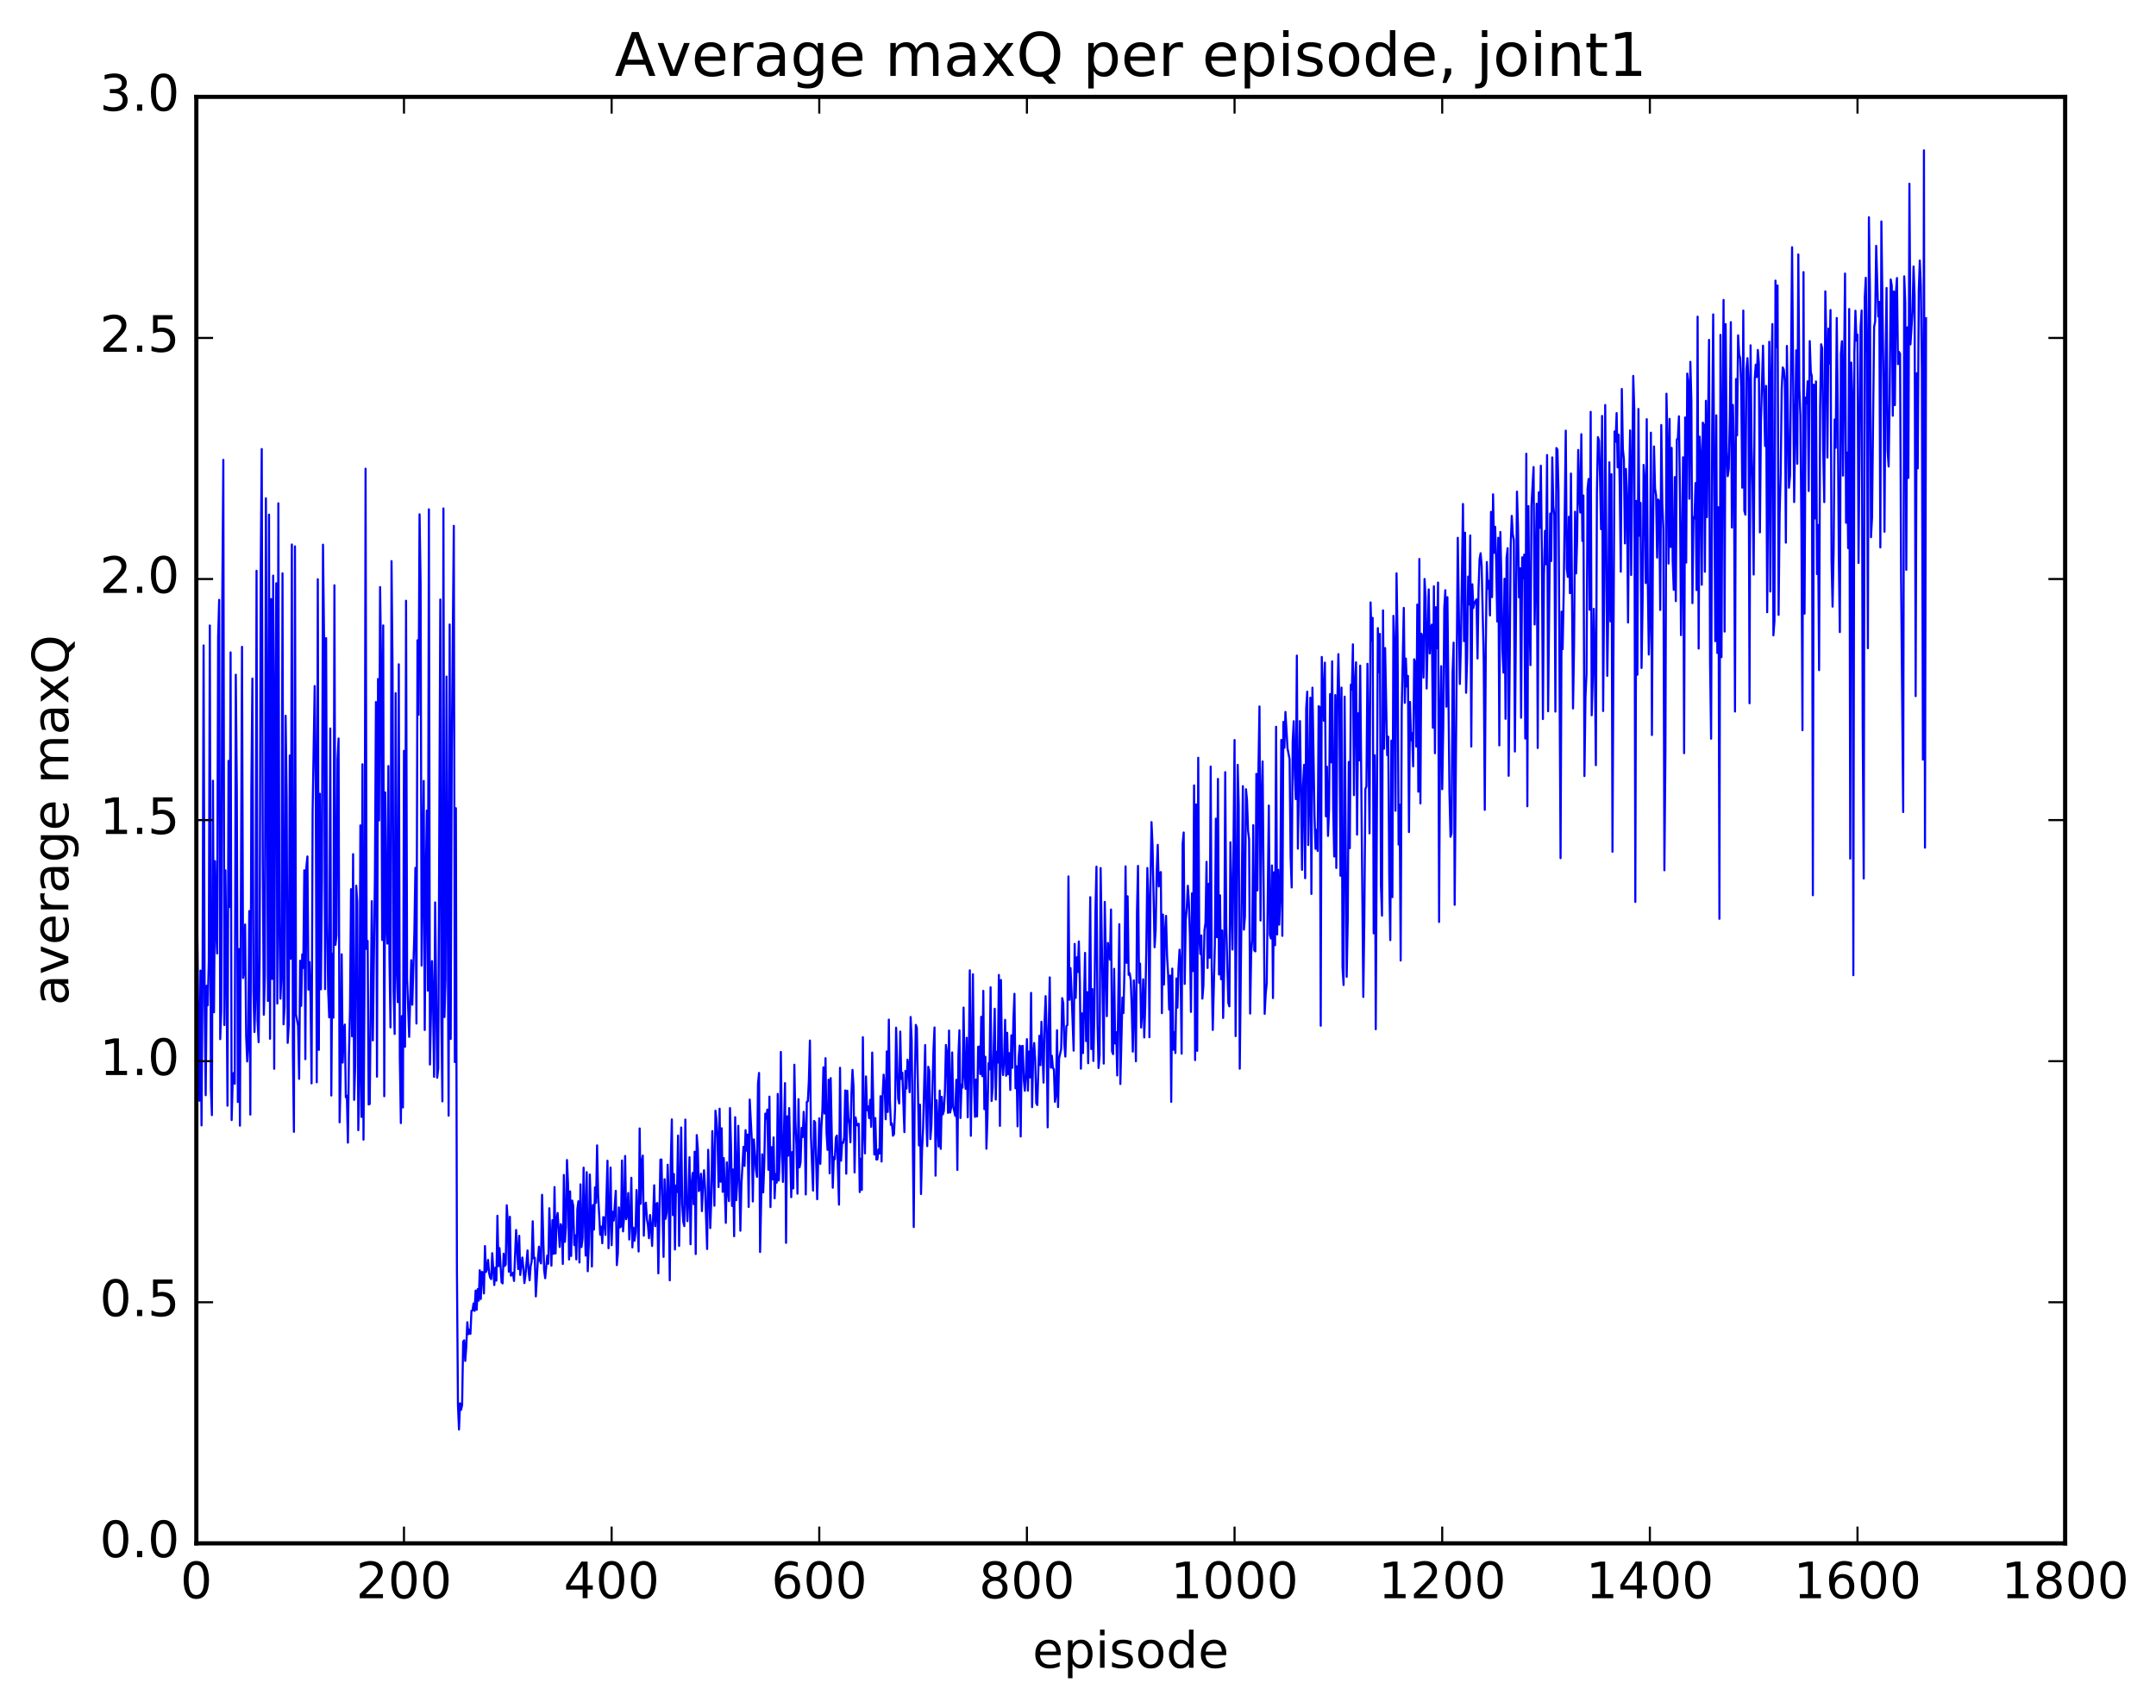 <?xml version="1.0" encoding="utf-8" standalone="no"?>
<!DOCTYPE svg PUBLIC "-//W3C//DTD SVG 1.1//EN"
  "http://www.w3.org/Graphics/SVG/1.1/DTD/svg11.dtd">
<!-- Created with matplotlib (http://matplotlib.org/) -->
<svg height="408pt" version="1.1" viewBox="0 0 515 408" width="515pt" xmlns="http://www.w3.org/2000/svg" xmlns:xlink="http://www.w3.org/1999/xlink">
 <defs>
  <style type="text/css">
*{stroke-linecap:butt;stroke-linejoin:round;stroke-miterlimit:100000;}
  </style>
 </defs>
 <g id="figure_1">
  <g id="patch_1">
   <path d="M 0 408.169 
L 515.768 408.169 
L 515.768 0 
L 0 0 
z
" style="fill:#ffffff;"/>
  </g>
  <g id="axes_1">
   <g id="patch_2">
    <path d="M 46.898 368.742 
L 493.298 368.742 
L 493.298 23.142 
L 46.898 23.142 
z
" style="fill:#ffffff;"/>
   </g>
   <g id="line2d_1">
    <path clip-path="url(#p20e730d407)" d="M 47.145 224.192 
L 47.394 245.927 
L 47.642 262.998 
L 47.889 231.892 
L 48.138 268.89 
L 48.386 232.746 
L 48.633 154.21 
L 48.882 239.474 
L 49.13 261.673 
L 49.377 235.502 
L 49.626 240.186 
L 49.873 229.695 
L 50.121 149.442 
L 50.37 259.844 
L 50.617 266.434 
L 50.865 186.538 
L 51.114 241.845 
L 51.361 205.743 
L 51.609 221.495 
L 51.858 227.812 
L 52.105 152.169 
L 52.353 143.326 
L 52.602 248.284 
L 52.849 241.616 
L 53.097 143.089 
L 53.346 109.877 
L 53.593 244.903 
L 53.842 207.942 
L 54.09 229.145 
L 54.337 264.182 
L 54.586 181.797 
L 54.834 216.693 
L 55.081 155.87 
L 55.33 267.614 
L 55.578 258.339 
L 55.825 256.346 
L 56.074 258.94 
L 56.322 161.207 
L 56.569 188.606 
L 56.818 263.287 
L 57.066 226.741 
L 57.313 268.953 
L 57.809 154.546 
L 58.057 233.656 
L 58.306 231.912 
L 58.553 220.89 
L 58.801 247.582 
L 59.05 253.609 
L 59.297 249.34 
L 59.545 217.672 
L 59.794 266.302 
L 60.041 188.721 
L 60.289 162.116 
L 60.538 236.921 
L 60.785 246.572 
L 61.033 238.037 
L 61.282 136.379 
L 61.529 243.798 
L 61.778 248.994 
L 62.026 228.214 
L 62.273 136.401 
L 62.522 107.282 
L 62.77 205.615 
L 63.017 242.453 
L 63.266 232.906 
L 63.514 119.05 
L 64.01 239.152 
L 64.257 122.953 
L 64.505 248.189 
L 64.754 143.131 
L 65.001 233.897 
L 65.249 137.535 
L 65.498 255.357 
L 65.746 168.591 
L 65.993 139.349 
L 66.242 239.765 
L 66.49 120.245 
L 66.737 220.221 
L 66.986 238.613 
L 67.234 233.087 
L 67.481 136.983 
L 67.73 244.737 
L 67.978 240.572 
L 68.225 171.008 
L 68.474 190.315 
L 68.722 249.171 
L 68.969 244.913 
L 69.218 180.5 
L 69.466 229.068 
L 69.713 130.09 
L 69.962 251.412 
L 70.21 270.423 
L 70.457 130.541 
L 70.706 242.378 
L 71.201 245.048 
L 71.45 257.775 
L 71.698 229.542 
L 71.945 240.325 
L 72.194 228.021 
L 72.442 231.263 
L 72.689 207.921 
L 72.938 253.064 
L 73.186 207.117 
L 73.433 204.632 
L 73.681 236.433 
L 73.93 229.864 
L 74.177 238.184 
L 74.425 258.839 
L 74.674 193.955 
L 75.169 163.903 
L 75.418 186.666 
L 75.665 258.585 
L 75.913 138.389 
L 76.162 250.842 
L 76.409 189.659 
L 76.657 236.369 
L 76.906 210.401 
L 77.153 130.133 
L 77.401 152.029 
L 77.65 236.328 
L 77.897 152.455 
L 78.145 220.369 
L 78.394 236.794 
L 78.641 243.071 
L 78.889 174.056 
L 79.138 261.745 
L 79.385 227.844 
L 79.633 243.145 
L 79.882 139.838 
L 80.129 225.757 
L 80.377 223.431 
L 80.626 181.416 
L 80.874 176.44 
L 81.121 268.148 
L 81.37 257.185 
L 81.618 227.998 
L 81.865 253.879 
L 82.114 246.108 
L 82.362 244.8 
L 82.609 262.176 
L 82.858 261.787 
L 83.106 273.011 
L 83.353 252.06 
L 83.602 241.355 
L 83.85 212.441 
L 84.097 247.599 
L 84.346 204.078 
L 84.594 262.777 
L 84.841 254.759 
L 85.09 211.619 
L 85.338 215.522 
L 85.585 270.028 
L 85.834 256.331 
L 86.082 197.212 
L 86.329 266.86 
L 86.578 182.606 
L 86.826 272.29 
L 87.073 234.755 
L 87.322 111.988 
L 87.57 226.748 
L 87.817 224.806 
L 88.066 263.893 
L 88.314 263.75 
L 88.809 215.313 
L 89.058 248.584 
L 89.553 209.956 
L 89.802 167.732 
L 90.049 257.247 
L 90.297 162.238 
L 90.546 196.016 
L 90.793 140.266 
L 91.041 159.122 
L 91.29 224.582 
L 91.537 149.435 
L 91.785 261.913 
L 92.034 189.34 
L 92.281 219.926 
L 92.529 225.456 
L 92.778 183.029 
L 93.025 228.484 
L 93.273 245.473 
L 93.522 134.067 
L 93.769 160.244 
L 94.017 236.74 
L 94.266 247.044 
L 94.513 165.612 
L 94.761 231.127 
L 95.01 239.445 
L 95.257 158.718 
L 95.505 252.596 
L 95.754 268.332 
L 96.001 242.761 
L 96.249 264.596 
L 96.498 179.397 
L 96.746 250.103 
L 96.993 143.534 
L 97.242 233.572 
L 97.737 247.732 
L 98.234 229.411 
L 98.481 240.065 
L 98.978 222.812 
L 99.225 207.35 
L 99.474 244.548 
L 99.722 152.979 
L 99.969 170.779 
L 100.218 122.879 
L 100.466 139.189 
L 100.713 230.719 
L 101.21 186.579 
L 101.457 246.089 
L 101.706 209.928 
L 101.954 193.675 
L 102.201 236.703 
L 102.45 121.688 
L 102.698 254.35 
L 103.194 229.628 
L 103.442 239.367 
L 103.689 257.281 
L 103.938 215.596 
L 104.433 257.494 
L 104.681 255.294 
L 105.177 143.242 
L 105.425 243.22 
L 105.674 263.15 
L 105.921 121.48 
L 106.169 243.001 
L 106.418 234.116 
L 106.665 161.64 
L 107.162 266.56 
L 107.409 149.209 
L 107.657 248.227 
L 107.906 179.544 
L 108.401 125.64 
L 108.65 253.767 
L 108.897 193.093 
L 109.145 303.462 
L 109.394 335.8 
L 109.641 341.553 
L 109.889 335.287 
L 110.138 336.848 
L 110.385 335.68 
L 110.633 320.534 
L 110.882 320.231 
L 111.129 325.159 
L 111.377 321.888 
L 111.626 315.913 
L 111.874 318.767 
L 112.121 317.681 
L 112.37 318.697 
L 112.618 313.189 
L 112.865 313.119 
L 113.114 311.431 
L 113.362 313.211 
L 113.609 308.356 
L 113.858 312.942 
L 114.106 308.004 
L 114.353 310.754 
L 114.602 303.495 
L 114.85 310.352 
L 115.097 303.897 
L 115.346 304.01 
L 115.594 309.042 
L 115.841 297.716 
L 116.09 303.918 
L 116.338 303.142 
L 116.585 301.024 
L 116.834 304.194 
L 117.082 305.262 
L 117.329 305.604 
L 117.578 299.415 
L 118.073 307.034 
L 118.322 302.868 
L 118.57 305.979 
L 118.817 290.473 
L 119.066 302.536 
L 119.314 298.198 
L 119.809 306.364 
L 120.058 306.636 
L 120.305 299.542 
L 120.553 302.481 
L 120.802 302.123 
L 121.049 287.981 
L 121.297 291.971 
L 121.546 303.845 
L 121.793 290.718 
L 122.041 304.789 
L 122.537 304.107 
L 122.785 306.047 
L 123.281 293.873 
L 123.778 303.21 
L 124.025 295.268 
L 124.273 304.623 
L 124.769 300.454 
L 125.017 302.887 
L 125.266 306.557 
L 125.513 304.71 
L 126.01 298.76 
L 126.257 303.667 
L 126.505 305.899 
L 126.754 302.514 
L 127.001 301.376 
L 127.249 291.797 
L 127.498 300.673 
L 127.746 300.494 
L 127.993 309.741 
L 128.489 300.811 
L 128.738 297.866 
L 128.986 301.242 
L 129.233 301.86 
L 129.482 285.463 
L 129.977 303.424 
L 130.226 305.396 
L 130.721 299.984 
L 130.97 301.943 
L 131.218 288.68 
L 131.714 302.402 
L 131.962 291.524 
L 132.209 299.591 
L 132.458 283.619 
L 132.706 299.497 
L 132.953 291.395 
L 133.202 289.814 
L 133.697 297.944 
L 133.946 292.473 
L 134.194 293.396 
L 134.441 301.992 
L 134.69 280.729 
L 134.938 296.714 
L 135.185 293.112 
L 135.434 277.156 
L 135.681 282.84 
L 135.929 300.923 
L 136.178 284.645 
L 136.425 300.08 
L 136.673 286.851 
L 136.922 288.067 
L 137.169 297.479 
L 137.417 295.153 
L 137.666 300.904 
L 137.913 288.914 
L 138.161 287.008 
L 138.41 301.64 
L 138.657 282.974 
L 138.905 297.961 
L 139.154 295.911 
L 139.401 278.987 
L 139.898 299.99 
L 140.145 280.061 
L 140.393 303.734 
L 140.642 297.51 
L 140.889 280.627 
L 141.137 289.294 
L 141.386 302.606 
L 141.633 287.91 
L 141.881 293.775 
L 142.13 283.685 
L 142.377 287.399 
L 142.625 273.656 
L 142.874 285.368 
L 143.369 295.015 
L 143.618 293.074 
L 143.865 297.052 
L 144.113 290.791 
L 144.362 290.947 
L 144.609 295.059 
L 145.106 277.319 
L 145.353 298.239 
L 145.601 290.762 
L 145.85 278.957 
L 146.097 297.509 
L 146.345 289.521 
L 146.594 291.631 
L 147.089 284.507 
L 147.338 302.268 
L 147.585 299.472 
L 147.833 288.482 
L 148.082 293.259 
L 148.329 293.049 
L 148.577 277.27 
L 148.826 294.216 
L 149.073 290.648 
L 149.321 276.196 
L 149.57 291.305 
L 149.817 290.291 
L 150.065 285.038 
L 150.314 296.152 
L 150.561 291.581 
L 150.81 281.402 
L 151.058 298.045 
L 151.305 293.322 
L 151.554 296.453 
L 151.802 294.586 
L 152.049 284.336 
L 152.546 299.011 
L 152.793 269.617 
L 153.042 287.626 
L 153.29 277.618 
L 153.537 276.108 
L 153.786 295.237 
L 154.034 287.977 
L 154.281 287.345 
L 154.53 291.264 
L 154.778 292.736 
L 155.025 295.843 
L 155.274 290.296 
L 155.522 292.99 
L 155.769 297.695 
L 156.266 283.189 
L 156.513 292.963 
L 156.762 287.677 
L 157.01 287.425 
L 157.257 304.233 
L 157.754 277.073 
L 158.001 277.031 
L 158.498 300.296 
L 158.745 281.754 
L 158.994 291.211 
L 159.242 289.679 
L 159.489 278.287 
L 159.738 286.011 
L 159.986 305.906 
L 160.233 277.52 
L 160.482 267.455 
L 160.73 290.324 
L 160.977 280.499 
L 161.226 298.529 
L 161.474 283.239 
L 161.721 284.809 
L 161.97 271.316 
L 162.218 297.677 
L 162.714 269.384 
L 162.962 287.736 
L 163.209 291.918 
L 163.458 292.956 
L 163.706 267.497 
L 163.953 286.242 
L 164.202 291.773 
L 164.45 285.793 
L 164.697 276.496 
L 164.946 297.281 
L 165.194 283.037 
L 165.441 280.244 
L 165.69 287.708 
L 165.938 275.165 
L 166.185 299.625 
L 166.434 271.207 
L 166.681 274.501 
L 166.929 284.591 
L 167.178 283.961 
L 167.425 280.427 
L 167.673 289.366 
L 167.922 283.006 
L 168.169 279.604 
L 168.417 283.856 
L 168.913 298.425 
L 169.161 274.719 
L 169.657 293.421 
L 169.905 286.82 
L 170.154 270.243 
L 170.649 288.082 
L 170.898 265.37 
L 171.145 267.589 
L 171.393 271.966 
L 171.642 283.626 
L 171.889 264.902 
L 172.137 282.339 
L 172.386 269.571 
L 172.633 284.767 
L 172.881 276.696 
L 173.377 292.173 
L 173.625 277.716 
L 173.874 284.414 
L 174.121 286.968 
L 174.369 264.751 
L 174.618 273.77 
L 174.865 288.126 
L 175.113 279.422 
L 175.362 295.364 
L 175.609 266.927 
L 175.857 286.767 
L 176.106 282.289 
L 176.353 268.987 
L 176.85 294.055 
L 177.097 283.131 
L 177.594 274.004 
L 177.841 278.574 
L 178.089 270.032 
L 178.338 274.93 
L 178.585 271.084 
L 178.833 288.368 
L 179.082 262.716 
L 179.577 272.29 
L 179.826 287.06 
L 180.073 272.237 
L 180.57 279.434 
L 180.817 281.187 
L 181.065 258.908 
L 181.314 256.351 
L 181.561 299.138 
L 182.058 275.783 
L 182.305 284.896 
L 182.554 278.248 
L 182.802 266.074 
L 183.049 267.254 
L 183.298 265.104 
L 183.546 279.49 
L 183.793 262.009 
L 184.042 288.409 
L 184.29 274.082 
L 184.537 281.787 
L 184.786 271.757 
L 185.034 286.308 
L 185.281 280.483 
L 185.53 282.564 
L 185.778 261.376 
L 186.025 282.059 
L 186.274 276.149 
L 186.522 251.324 
L 186.769 273.355 
L 187.018 282.387 
L 187.513 258.783 
L 187.762 296.949 
L 188.01 266.72 
L 188.257 276.119 
L 188.506 264.755 
L 189.001 286.042 
L 189.25 275.248 
L 189.498 283.948 
L 189.745 254.392 
L 189.994 267.938 
L 190.242 273.582 
L 190.489 285.206 
L 190.738 262.619 
L 190.986 278.907 
L 191.233 277.721 
L 191.482 269.485 
L 191.73 271.691 
L 191.977 265.641 
L 192.226 269.869 
L 192.474 285.389 
L 192.721 263.264 
L 192.97 263.114 
L 193.218 258.076 
L 193.465 248.611 
L 193.714 271.59 
L 194.209 284.47 
L 194.458 267.813 
L 194.706 268.155 
L 195.202 286.53 
L 195.697 267.185 
L 195.946 278.072 
L 196.194 269.503 
L 196.441 265.308 
L 196.69 255.011 
L 196.938 266.05 
L 197.185 252.829 
L 197.434 270.657 
L 197.681 274.72 
L 197.929 257.97 
L 198.178 280.347 
L 198.425 257.589 
L 198.922 283.778 
L 199.169 276.439 
L 199.417 276.971 
L 199.666 271.766 
L 199.913 271.309 
L 200.41 287.827 
L 200.657 255.125 
L 200.905 277.324 
L 201.154 272.936 
L 201.401 273.08 
L 201.649 271.759 
L 201.898 260.527 
L 202.145 280.429 
L 202.393 260.595 
L 202.642 266.925 
L 202.889 268.591 
L 203.137 272.937 
L 203.386 261.336 
L 203.633 255.617 
L 203.881 259.624 
L 204.13 280.133 
L 204.377 266.986 
L 204.625 268.611 
L 204.874 268.929 
L 205.121 268.485 
L 205.369 284.811 
L 205.618 276.847 
L 205.865 284.295 
L 206.113 247.82 
L 206.362 269.74 
L 206.609 275.577 
L 206.857 257.188 
L 207.106 265.261 
L 207.353 264.369 
L 207.601 267.141 
L 207.85 262.765 
L 208.097 269.232 
L 208.345 251.48 
L 208.841 275.845 
L 209.089 267.129 
L 209.338 277.043 
L 209.585 277.006 
L 209.833 274.633 
L 210.082 275.621 
L 210.329 261.905 
L 210.577 277.52 
L 210.826 261.88 
L 211.073 256.768 
L 211.321 259.755 
L 211.57 267.422 
L 211.817 251.209 
L 212.065 265.672 
L 212.314 243.612 
L 212.561 262.837 
L 212.81 268.77 
L 213.058 268.386 
L 213.305 271.353 
L 213.554 270.979 
L 213.802 264.926 
L 214.049 245.535 
L 214.546 262.496 
L 214.793 263.654 
L 215.042 246.476 
L 215.29 257.787 
L 215.537 256.288 
L 216.034 270.495 
L 216.281 255.88 
L 216.53 260.091 
L 216.778 253.18 
L 217.025 254.515 
L 217.274 260.952 
L 217.522 242.99 
L 217.769 248.525 
L 218.266 293.173 
L 218.513 258.726 
L 218.762 244.873 
L 219.01 245.594 
L 219.506 273.676 
L 219.754 263.928 
L 220.001 285.296 
L 220.25 274.733 
L 220.498 269.653 
L 220.994 249.691 
L 221.242 266.474 
L 221.489 273.837 
L 221.738 254.881 
L 221.986 255.922 
L 222.233 272.155 
L 222.482 269.028 
L 222.977 250.979 
L 223.226 245.488 
L 223.474 280.891 
L 223.721 262.879 
L 224.218 273.946 
L 224.465 260.573 
L 224.714 274.491 
L 224.962 262.055 
L 225.209 266.269 
L 225.458 265.435 
L 225.706 260.911 
L 225.953 249.661 
L 226.202 251.58 
L 226.45 265.892 
L 226.697 246.223 
L 226.946 265.813 
L 227.194 264.663 
L 227.441 251.444 
L 227.69 264.335 
L 228.185 266.62 
L 228.434 257.995 
L 228.681 279.53 
L 228.929 252.435 
L 229.178 246.161 
L 229.425 267.119 
L 229.673 259.117 
L 229.922 259.863 
L 230.169 240.739 
L 230.417 256.789 
L 230.666 260.149 
L 230.913 247.952 
L 231.161 266.953 
L 231.41 253.245 
L 231.657 231.834 
L 231.905 271.37 
L 232.401 232.776 
L 232.649 258.808 
L 232.898 266.851 
L 233.145 257.924 
L 233.393 266.747 
L 233.642 250.116 
L 233.889 250.045 
L 234.137 256.623 
L 234.386 242.941 
L 234.633 257.135 
L 234.881 236.741 
L 235.13 265.005 
L 235.377 252.483 
L 235.625 274.459 
L 235.874 266.938 
L 236.121 254.01 
L 236.369 255.494 
L 236.618 235.892 
L 236.865 263.061 
L 237.113 259.78 
L 237.609 241.015 
L 237.857 262.713 
L 238.106 251.302 
L 238.353 253.877 
L 238.601 232.943 
L 238.85 268.994 
L 239.097 234.151 
L 239.345 253.304 
L 239.594 256.85 
L 239.841 253.251 
L 240.089 243.669 
L 240.338 257.022 
L 240.585 246.755 
L 240.833 256.66 
L 241.082 251.634 
L 241.329 260.411 
L 241.577 247.366 
L 241.826 255.122 
L 242.073 243.64 
L 242.321 237.446 
L 242.57 260.018 
L 242.817 254.744 
L 243.065 269.117 
L 243.314 252.803 
L 243.561 249.819 
L 243.81 271.536 
L 244.058 249.975 
L 244.305 249.897 
L 244.554 257.988 
L 244.802 260.614 
L 245.049 256.668 
L 245.298 248.281 
L 245.546 260.588 
L 245.793 251.24 
L 246.042 257.43 
L 246.29 237.232 
L 246.537 264.522 
L 246.786 252.317 
L 247.034 249.202 
L 247.281 253.274 
L 247.53 263.536 
L 247.778 264.016 
L 248.274 247.48 
L 248.522 254.495 
L 248.769 244.127 
L 249.266 258.662 
L 249.513 244.369 
L 249.762 238.001 
L 250.01 247.094 
L 250.257 269.346 
L 250.506 245.594 
L 250.754 233.522 
L 251.001 255.084 
L 251.25 252.236 
L 251.498 255.104 
L 251.745 255.515 
L 251.994 263.253 
L 252.242 261.67 
L 252.489 246.155 
L 252.738 264.507 
L 252.986 252.883 
L 253.482 250.627 
L 253.73 238.486 
L 253.977 239.639 
L 254.226 249.355 
L 254.474 252.448 
L 254.721 245.17 
L 254.97 244.92 
L 255.218 209.401 
L 255.465 238.873 
L 255.714 231.29 
L 255.962 237.058 
L 256.457 251.03 
L 256.705 225.523 
L 256.954 238.429 
L 257.202 228.739 
L 257.45 232.242 
L 257.697 224.938 
L 257.945 234.75 
L 258.193 255.338 
L 258.442 242.121 
L 258.69 251.61 
L 259.185 227.667 
L 259.433 248.75 
L 259.682 237.054 
L 259.93 254.033 
L 260.425 214.357 
L 260.673 250.651 
L 260.921 236.304 
L 261.17 253.495 
L 261.418 241.565 
L 261.666 217.766 
L 261.913 207.066 
L 262.161 244.3 
L 262.409 255.176 
L 262.658 252.059 
L 262.906 207.4 
L 263.649 254.115 
L 263.897 215.491 
L 264.394 242.793 
L 264.642 225.281 
L 265.137 229.287 
L 265.385 217.303 
L 265.634 251.191 
L 265.882 251.856 
L 266.13 231.468 
L 266.377 249.313 
L 266.625 246.622 
L 266.873 256.953 
L 267.37 220.81 
L 267.618 259.002 
L 268.113 238.336 
L 268.361 242.041 
L 268.61 231.224 
L 268.858 206.993 
L 269.106 230.047 
L 269.353 214.14 
L 269.601 232.919 
L 269.849 232.495 
L 270.098 234.186 
L 270.346 241.069 
L 270.594 251.264 
L 270.841 234.232 
L 271.089 240.833 
L 271.337 253.569 
L 271.586 217.937 
L 271.834 206.886 
L 272.082 234.809 
L 272.329 230.232 
L 272.577 245.51 
L 272.825 241.787 
L 273.074 233.972 
L 273.322 247.879 
L 273.57 240.064 
L 273.817 226.801 
L 274.065 207.387 
L 274.313 214.69 
L 274.562 247.823 
L 274.81 211.69 
L 275.058 196.422 
L 275.305 201.96 
L 275.801 226.321 
L 276.05 222.288 
L 276.298 208.209 
L 276.546 201.854 
L 276.793 211.792 
L 277.041 208.627 
L 277.289 208.354 
L 277.538 242.069 
L 277.786 218.513 
L 278.034 235.252 
L 278.281 222.668 
L 278.529 218.814 
L 278.777 228.491 
L 279.026 232.756 
L 279.274 241.221 
L 279.522 233.083 
L 279.769 263.267 
L 280.017 231.428 
L 280.265 250.805 
L 280.514 246.607 
L 280.762 251.604 
L 281.01 233.774 
L 281.257 240.755 
L 281.505 231.388 
L 281.753 226.91 
L 282.002 231.435 
L 282.25 251.755 
L 282.498 201.566 
L 282.745 198.9 
L 282.993 235.082 
L 283.241 219.848 
L 283.49 216.748 
L 283.738 211.63 
L 283.986 215.591 
L 284.233 223.664 
L 284.481 241.772 
L 284.729 213.439 
L 284.978 232.026 
L 285.226 187.647 
L 285.474 253.282 
L 285.721 192.19 
L 285.969 251.071 
L 286.217 181.05 
L 286.466 223.726 
L 286.714 227.953 
L 286.962 223.494 
L 287.209 238.597 
L 287.457 235.471 
L 287.705 222.275 
L 287.954 220.472 
L 288.202 205.914 
L 288.45 231.272 
L 288.697 211.158 
L 288.945 228.832 
L 289.193 183.152 
L 289.442 231.247 
L 289.69 246.082 
L 290.185 225.785 
L 290.433 195.602 
L 290.682 223.922 
L 290.93 186.103 
L 291.178 232.834 
L 291.425 213.908 
L 291.673 233.965 
L 291.921 222.316 
L 292.17 243.219 
L 292.418 231.837 
L 292.666 184.493 
L 292.913 221.336 
L 293.409 239.629 
L 293.658 240.441 
L 293.906 201.242 
L 294.401 226.869 
L 294.897 176.808 
L 295.146 247.552 
L 295.642 182.746 
L 295.889 192.361 
L 296.137 255.343 
L 296.882 187.837 
L 297.13 222.117 
L 297.377 218.997 
L 297.625 188.564 
L 297.873 191.153 
L 298.122 198.459 
L 298.37 200.597 
L 298.618 242.169 
L 298.865 227.838 
L 299.113 224.491 
L 299.361 197.153 
L 299.61 227.083 
L 299.858 227.314 
L 300.106 184.897 
L 300.353 212.744 
L 300.601 183.839 
L 300.849 168.791 
L 301.098 219.941 
L 301.346 191.388 
L 301.594 181.934 
L 302.089 242.239 
L 302.337 237.45 
L 302.586 234.848 
L 303.082 192.471 
L 303.329 223.36 
L 303.577 224.23 
L 303.825 206.777 
L 304.074 238.469 
L 304.322 208.411 
L 304.57 225.839 
L 304.817 173.643 
L 305.065 223.272 
L 305.313 207.83 
L 305.562 220.926 
L 305.81 214.153 
L 306.058 176.798 
L 306.305 223.598 
L 306.553 172.479 
L 306.801 178.669 
L 307.05 170.097 
L 307.546 178.799 
L 308.041 181.401 
L 308.289 204.774 
L 308.538 212.039 
L 308.786 177.08 
L 309.034 172.306 
L 309.281 184.906 
L 309.529 190.933 
L 309.777 156.64 
L 310.026 202.774 
L 310.522 172.276 
L 311.017 207.824 
L 311.265 187.471 
L 311.514 182.723 
L 311.762 209.816 
L 312.01 169.31 
L 312.257 165.259 
L 312.505 201.9 
L 312.753 189.383 
L 313.002 166.694 
L 313.25 213.589 
L 313.498 164.308 
L 313.993 194.976 
L 314.241 202.801 
L 314.49 198.281 
L 314.738 203.312 
L 314.986 168.729 
L 315.233 168.94 
L 315.481 245.073 
L 315.729 156.959 
L 316.226 172.215 
L 316.474 158.326 
L 316.721 195.048 
L 316.969 183.194 
L 317.217 199.721 
L 317.466 193.61 
L 317.714 165.831 
L 317.962 182.148 
L 318.209 158.013 
L 318.457 193.103 
L 318.705 204.645 
L 318.954 166.072 
L 319.202 207.376 
L 319.45 168.067 
L 319.697 156.287 
L 319.945 168.612 
L 320.193 209.233 
L 320.442 164.283 
L 320.69 231.099 
L 320.938 235.344 
L 321.185 166.453 
L 321.682 233.379 
L 321.93 219.655 
L 322.178 182.053 
L 322.425 202.655 
L 322.673 163.593 
L 322.921 164.774 
L 323.17 153.95 
L 323.418 189.981 
L 323.666 162.957 
L 323.913 158.244 
L 324.161 199.417 
L 324.409 170.416 
L 324.658 181.672 
L 324.906 159.026 
L 325.649 238.196 
L 325.897 219.169 
L 326.146 188.546 
L 326.394 187.903 
L 326.642 158.597 
L 327.137 199.115 
L 327.385 143.934 
L 327.634 153.068 
L 327.882 147.627 
L 328.13 223.001 
L 328.377 180.466 
L 328.625 245.906 
L 329.122 150.077 
L 329.37 160.628 
L 329.618 151.462 
L 329.865 211.555 
L 330.113 218.773 
L 330.361 145.837 
L 330.61 178.895 
L 330.858 154.837 
L 331.353 180.415 
L 331.601 176.018 
L 331.849 209.226 
L 332.098 224.621 
L 332.346 176.95 
L 332.594 214.346 
L 332.841 147.143 
L 333.089 154.471 
L 333.337 193.707 
L 333.586 136.973 
L 333.834 152.488 
L 334.082 201.783 
L 334.329 192.251 
L 334.577 229.497 
L 334.825 169.559 
L 335.322 145.237 
L 335.57 167.931 
L 335.817 157.336 
L 336.065 164.037 
L 336.313 161.483 
L 336.562 198.797 
L 336.81 167.717 
L 337.058 176.864 
L 337.305 175.17 
L 337.553 183.102 
L 337.801 157.513 
L 338.05 158.326 
L 338.298 178.379 
L 338.546 144.451 
L 338.793 189.151 
L 339.041 133.553 
L 339.289 191.959 
L 339.538 151.417 
L 339.786 152.389 
L 340.034 161.906 
L 340.281 138.33 
L 340.529 142.84 
L 340.777 164.504 
L 341.274 140.823 
L 341.522 156.141 
L 341.769 150.022 
L 342.017 149.231 
L 342.265 173.872 
L 342.514 140.071 
L 342.762 179.967 
L 343.01 145.078 
L 343.257 154.869 
L 343.505 139.187 
L 343.753 220.279 
L 344.002 171.894 
L 344.25 159.164 
L 344.498 188.571 
L 344.745 173.677 
L 344.993 145.254 
L 345.241 141.011 
L 345.49 168.844 
L 345.738 142.684 
L 346.233 189.551 
L 346.481 199.924 
L 346.729 199.067 
L 346.978 160.721 
L 347.226 153.539 
L 347.474 216.18 
L 348.217 128.489 
L 348.714 163.415 
L 348.962 154.242 
L 349.457 120.413 
L 349.705 153.188 
L 349.954 127.274 
L 350.202 165.523 
L 350.45 157.392 
L 350.697 137.76 
L 350.945 144.438 
L 351.193 127.927 
L 351.442 178.372 
L 351.69 139.605 
L 351.938 145.286 
L 352.185 144.161 
L 352.682 143.194 
L 352.93 157.334 
L 353.178 140.627 
L 353.425 133.594 
L 353.673 132.179 
L 353.921 135.209 
L 354.418 157.869 
L 354.666 193.493 
L 354.913 154.172 
L 355.161 134.28 
L 355.409 140.62 
L 355.658 138.786 
L 355.906 147.046 
L 356.154 122.296 
L 356.401 142.668 
L 356.649 118.102 
L 356.897 132.077 
L 357.146 125.867 
L 357.394 134.456 
L 357.642 148.5 
L 357.889 128.489 
L 358.137 178.09 
L 358.385 127.101 
L 358.634 138.163 
L 358.882 155.137 
L 359.13 160.709 
L 359.377 138.285 
L 359.625 171.741 
L 359.873 133.258 
L 360.122 130.979 
L 360.37 185.359 
L 360.865 130.078 
L 361.113 123.256 
L 361.361 127.724 
L 361.61 128.977 
L 361.858 179.552 
L 362.353 117.465 
L 362.601 125.807 
L 362.849 142.738 
L 363.098 135.751 
L 363.346 171.487 
L 363.594 133.157 
L 363.841 138.206 
L 364.089 132.511 
L 364.337 176.449 
L 364.586 108.413 
L 364.834 192.638 
L 365.082 120.917 
L 365.329 146.595 
L 365.577 158.911 
L 365.825 120.733 
L 366.322 111.591 
L 366.57 149.207 
L 367.065 120.343 
L 367.313 178.716 
L 367.562 117.63 
L 367.81 126.123 
L 368.058 111.268 
L 368.305 131.786 
L 368.553 171.796 
L 368.801 137.571 
L 369.05 126.831 
L 369.298 134.832 
L 369.546 108.719 
L 369.793 169.939 
L 370.289 122.695 
L 370.538 134.05 
L 370.786 109.285 
L 371.034 120.953 
L 371.281 123.15 
L 371.529 170.022 
L 371.777 107.041 
L 372.026 107.439 
L 372.274 117.144 
L 372.769 205.037 
L 373.017 146.148 
L 373.265 155.097 
L 373.514 141.743 
L 374.01 102.897 
L 374.257 135.834 
L 374.505 137.848 
L 374.753 123.469 
L 375.002 141.724 
L 375.25 113.136 
L 375.745 169.265 
L 375.993 154.163 
L 376.241 122.253 
L 376.49 137.006 
L 376.738 128.568 
L 376.986 107.51 
L 377.233 118.606 
L 377.481 122.453 
L 377.729 103.749 
L 377.978 129.26 
L 378.226 118.388 
L 378.474 185.417 
L 378.721 166.415 
L 378.969 160.941 
L 379.217 116.819 
L 379.466 114.44 
L 379.714 145.699 
L 379.962 98.4 
L 380.209 170.894 
L 380.457 162.01 
L 380.705 145.457 
L 380.954 158.81 
L 381.202 182.819 
L 381.45 117.563 
L 381.697 104.444 
L 381.945 105.214 
L 382.193 113.768 
L 382.442 126.452 
L 382.69 99.382 
L 382.938 169.884 
L 383.185 140.829 
L 383.433 96.768 
L 383.93 161.477 
L 384.178 144.294 
L 384.425 110.456 
L 384.673 148.466 
L 384.921 113.292 
L 385.17 203.497 
L 385.666 103.095 
L 385.913 105.544 
L 386.161 98.695 
L 386.409 111.675 
L 386.658 103.839 
L 386.906 116.4 
L 387.154 136.596 
L 387.401 92.946 
L 387.649 107.299 
L 387.897 109.718 
L 388.146 129.838 
L 388.394 112.041 
L 388.642 119.244 
L 388.889 148.727 
L 389.137 115.847 
L 389.385 102.831 
L 389.634 137.382 
L 390.13 89.818 
L 390.377 97.819 
L 390.625 215.499 
L 390.873 119.678 
L 391.122 161.21 
L 391.37 97.714 
L 391.618 128.004 
L 391.865 120.156 
L 392.113 159.596 
L 392.361 144.019 
L 392.61 111.071 
L 392.858 114.991 
L 393.106 139.306 
L 393.353 100.147 
L 393.601 138.476 
L 393.849 156.386 
L 394.098 146.427 
L 394.346 103.379 
L 394.594 175.613 
L 394.841 127.935 
L 395.089 106.661 
L 395.337 116.684 
L 395.586 118.344 
L 395.834 133.23 
L 396.082 119.354 
L 396.329 119.784 
L 396.577 145.733 
L 396.825 101.543 
L 397.074 120.103 
L 397.322 126.507 
L 397.57 207.937 
L 397.817 179.488 
L 398.065 94.069 
L 398.313 106.423 
L 398.562 134.649 
L 398.81 100.09 
L 399.058 130.687 
L 399.305 107.016 
L 399.553 134.013 
L 399.801 140.933 
L 400.05 113.983 
L 400.298 143.621 
L 400.546 105.019 
L 400.793 104.694 
L 401.041 99.464 
L 401.289 117.744 
L 401.538 151.752 
L 402.034 109.254 
L 402.281 179.945 
L 402.529 99.735 
L 402.777 134.416 
L 403.026 89.253 
L 403.274 91.424 
L 403.522 119.165 
L 403.769 86.448 
L 404.017 95.792 
L 404.265 144.095 
L 404.514 123.546 
L 404.762 123.893 
L 405.01 115.423 
L 405.257 140.988 
L 405.505 75.655 
L 405.753 154.959 
L 406.002 104.33 
L 406.25 108.813 
L 406.498 139.71 
L 406.745 100.979 
L 406.993 101.513 
L 407.241 136.604 
L 407.49 95.76 
L 407.738 123.557 
L 408.233 81.196 
L 408.481 158.217 
L 408.729 176.498 
L 408.978 103.599 
L 409.226 75.116 
L 409.721 153.193 
L 409.969 99.232 
L 410.217 156.015 
L 410.466 121.189 
L 410.714 219.524 
L 410.962 80.003 
L 411.209 157.005 
L 411.457 101.185 
L 411.705 71.664 
L 411.954 150.901 
L 412.202 77.422 
L 412.45 107.775 
L 412.697 113.778 
L 412.945 112.045 
L 413.193 99.745 
L 413.442 76.961 
L 413.69 126.037 
L 413.938 96.743 
L 414.185 109.228 
L 414.433 170.002 
L 414.682 90.564 
L 414.93 104.031 
L 415.178 80.122 
L 415.425 84.665 
L 415.673 85.598 
L 415.921 92.493 
L 416.17 116.52 
L 416.418 74.199 
L 416.666 122.026 
L 416.913 122.968 
L 417.161 88.224 
L 417.409 85.576 
L 417.658 91.087 
L 417.906 168.024 
L 418.154 82.506 
L 418.401 106.591 
L 418.649 116.529 
L 418.897 137.269 
L 419.146 90.522 
L 419.394 87.124 
L 419.642 90.109 
L 419.889 83.619 
L 420.137 86.809 
L 420.385 127.193 
L 420.634 100.445 
L 421.13 82.59 
L 421.625 106.563 
L 421.873 92.205 
L 422.122 146.276 
L 422.618 81.657 
L 422.865 141.334 
L 423.113 90.839 
L 423.361 77.426 
L 423.61 151.803 
L 423.858 148.378 
L 424.106 67.047 
L 424.353 82.971 
L 424.601 68.202 
L 424.849 146.91 
L 425.098 122.779 
L 425.346 113.317 
L 425.594 92.944 
L 425.841 87.786 
L 426.089 88.286 
L 426.337 91.126 
L 426.586 129.652 
L 426.834 82.652 
L 427.329 116.524 
L 427.577 113.658 
L 428.074 59.068 
L 428.57 119.953 
L 429.065 83.699 
L 429.313 110.799 
L 429.562 60.788 
L 429.81 92.866 
L 430.058 99.389 
L 430.305 126.439 
L 430.553 174.467 
L 430.801 65.01 
L 431.05 146.611 
L 431.298 94.996 
L 431.546 96.408 
L 431.793 91.099 
L 432.041 117.308 
L 432.289 81.492 
L 432.538 88.851 
L 432.786 89.907 
L 433.034 213.893 
L 433.281 91.898 
L 433.529 123.876 
L 433.777 91.132 
L 434.026 137.165 
L 434.274 125.445 
L 434.522 160.111 
L 434.769 97.554 
L 435.017 82.253 
L 435.265 83.228 
L 435.514 108.027 
L 435.762 119.969 
L 436.01 69.616 
L 436.257 82.61 
L 436.505 109.317 
L 436.753 78.511 
L 437.002 86.843 
L 437.25 74.079 
L 437.498 133.699 
L 437.745 144.942 
L 437.993 131.738 
L 438.241 100.221 
L 438.49 106.977 
L 438.738 75.972 
L 438.986 97.454 
L 439.233 133.029 
L 439.481 151.024 
L 439.729 84.533 
L 439.978 81.526 
L 440.226 113.639 
L 440.721 65.356 
L 440.969 124.901 
L 441.217 108.116 
L 441.466 130.964 
L 441.714 73.826 
L 441.962 205.146 
L 442.209 86.633 
L 442.457 94.426 
L 442.705 232.999 
L 442.954 84.101 
L 443.202 74.243 
L 443.45 81.401 
L 443.697 79.942 
L 443.945 134.496 
L 444.442 78.029 
L 444.69 74.178 
L 444.938 173.31 
L 445.185 209.9 
L 445.433 71.056 
L 445.682 66.372 
L 445.93 84.876 
L 446.178 154.873 
L 446.425 51.9 
L 446.673 69.721 
L 446.921 128.357 
L 447.17 123.625 
L 447.666 78.094 
L 447.913 76.821 
L 448.161 58.743 
L 448.658 75.635 
L 448.906 72.128 
L 449.154 130.795 
L 449.401 52.91 
L 449.897 90.633 
L 450.146 127.04 
L 450.394 87.205 
L 450.642 68.81 
L 450.889 107.626 
L 451.137 111.464 
L 451.385 94.939 
L 451.634 66.774 
L 451.882 68.261 
L 452.13 99.333 
L 452.377 69.635 
L 452.625 96.801 
L 452.873 70.004 
L 453.122 66.428 
L 453.37 87.009 
L 453.618 84.086 
L 453.865 84.549 
L 454.113 138.072 
L 454.61 194.016 
L 454.858 66.023 
L 455.106 72.288 
L 455.353 136.15 
L 455.601 78.204 
L 455.849 114.193 
L 456.098 43.893 
L 456.346 82.284 
L 456.841 74.526 
L 457.089 63.664 
L 457.337 70.746 
L 457.586 166.321 
L 457.834 89.194 
L 458.082 111.914 
L 458.329 69.59 
L 458.577 62.256 
L 458.825 68.29 
L 459.074 88.207 
L 459.322 181.488 
L 459.57 35.924 
L 459.817 202.525 
L 460.065 76.025 
L 460.065 76.025 
" style="fill:none;stroke:#0000ff;stroke-linecap:square;stroke-width:0.5;"/>
   </g>
   <g id="patch_3">
    <path d="M 46.898 368.742 
L 493.298 368.742 
" style="fill:none;stroke:#000000;stroke-linecap:square;stroke-linejoin:miter;"/>
   </g>
   <g id="patch_4">
    <path d="M 46.898 23.142 
L 493.298 23.142 
" style="fill:none;stroke:#000000;stroke-linecap:square;stroke-linejoin:miter;"/>
   </g>
   <g id="patch_5">
    <path d="M 493.298 368.742 
L 493.298 23.142 
" style="fill:none;stroke:#000000;stroke-linecap:square;stroke-linejoin:miter;"/>
   </g>
   <g id="patch_6">
    <path d="M 46.898 368.742 
L 46.898 23.142 
" style="fill:none;stroke:#000000;stroke-linecap:square;stroke-linejoin:miter;"/>
   </g>
   <g id="matplotlib.axis_1">
    <g id="xtick_1">
     <g id="line2d_2">
      <defs>
       <path d="M 0 0 
L 0 -4 
" id="m75a5ce2aec" style="stroke:#000000;stroke-width:0.5;"/>
      </defs>
      <g>
       <use style="stroke:#000000;stroke-width:0.5;" x="46.898" xlink:href="#m75a5ce2aec" y="368.742"/>
      </g>
     </g>
     <g id="line2d_3">
      <defs>
       <path d="M 0 0 
L 0 4 
" id="mc096b99071" style="stroke:#000000;stroke-width:0.5;"/>
      </defs>
      <g>
       <use style="stroke:#000000;stroke-width:0.5;" x="46.898" xlink:href="#mc096b99071" y="23.142"/>
      </g>
     </g>
     <g id="text_1">
      <!-- 0 -->
      <defs>
       <path d="M 31.781 66.406 
Q 24.172 66.406 20.328 58.906 
Q 16.5 51.422 16.5 36.375 
Q 16.5 21.391 20.328 13.891 
Q 24.172 6.391 31.781 6.391 
Q 39.453 6.391 43.281 13.891 
Q 47.125 21.391 47.125 36.375 
Q 47.125 51.422 43.281 58.906 
Q 39.453 66.406 31.781 66.406 
M 31.781 74.219 
Q 44.047 74.219 50.516 64.516 
Q 56.984 54.828 56.984 36.375 
Q 56.984 17.969 50.516 8.266 
Q 44.047 -1.422 31.781 -1.422 
Q 19.531 -1.422 13.062 8.266 
Q 6.594 17.969 6.594 36.375 
Q 6.594 54.828 13.062 64.516 
Q 19.531 74.219 31.781 74.219 
" id="BitstreamVeraSans-Roman-30"/>
      </defs>
      <g transform="translate(43.08 381.86)scale(0.12 -0.12)">
       <use xlink:href="#BitstreamVeraSans-Roman-30"/>
      </g>
     </g>
    </g>
    <g id="xtick_2">
     <g id="line2d_4">
      <g>
       <use style="stroke:#000000;stroke-width:0.5;" x="96.498" xlink:href="#m75a5ce2aec" y="368.742"/>
      </g>
     </g>
     <g id="line2d_5">
      <g>
       <use style="stroke:#000000;stroke-width:0.5;" x="96.498" xlink:href="#mc096b99071" y="23.142"/>
      </g>
     </g>
     <g id="text_2">
      <!-- 200 -->
      <defs>
       <path d="M 19.188 8.297 
L 53.609 8.297 
L 53.609 0 
L 7.328 0 
L 7.328 8.297 
Q 12.938 14.109 22.625 23.891 
Q 32.328 33.688 34.812 36.531 
Q 39.547 41.844 41.422 45.531 
Q 43.312 49.219 43.312 52.781 
Q 43.312 58.594 39.234 62.25 
Q 35.156 65.922 28.609 65.922 
Q 23.969 65.922 18.812 64.312 
Q 13.672 62.703 7.812 59.422 
L 7.812 69.391 
Q 13.766 71.781 18.938 73 
Q 24.125 74.219 28.422 74.219 
Q 39.75 74.219 46.484 68.547 
Q 53.219 62.891 53.219 53.422 
Q 53.219 48.922 51.531 44.891 
Q 49.859 40.875 45.406 35.406 
Q 44.188 33.984 37.641 27.219 
Q 31.109 20.453 19.188 8.297 
" id="BitstreamVeraSans-Roman-32"/>
      </defs>
      <g transform="translate(85.045 381.86)scale(0.12 -0.12)">
       <use xlink:href="#BitstreamVeraSans-Roman-32"/>
       <use x="63.623" xlink:href="#BitstreamVeraSans-Roman-30"/>
       <use x="127.246" xlink:href="#BitstreamVeraSans-Roman-30"/>
      </g>
     </g>
    </g>
    <g id="xtick_3">
     <g id="line2d_6">
      <g>
       <use style="stroke:#000000;stroke-width:0.5;" x="146.097" xlink:href="#m75a5ce2aec" y="368.742"/>
      </g>
     </g>
     <g id="line2d_7">
      <g>
       <use style="stroke:#000000;stroke-width:0.5;" x="146.097" xlink:href="#mc096b99071" y="23.142"/>
      </g>
     </g>
     <g id="text_3">
      <!-- 400 -->
      <defs>
       <path d="M 37.797 64.312 
L 12.891 25.391 
L 37.797 25.391 
z
M 35.203 72.906 
L 47.609 72.906 
L 47.609 25.391 
L 58.016 25.391 
L 58.016 17.188 
L 47.609 17.188 
L 47.609 0 
L 37.797 0 
L 37.797 17.188 
L 4.891 17.188 
L 4.891 26.703 
z
" id="BitstreamVeraSans-Roman-34"/>
      </defs>
      <g transform="translate(134.645 381.86)scale(0.12 -0.12)">
       <use xlink:href="#BitstreamVeraSans-Roman-34"/>
       <use x="63.623" xlink:href="#BitstreamVeraSans-Roman-30"/>
       <use x="127.246" xlink:href="#BitstreamVeraSans-Roman-30"/>
      </g>
     </g>
    </g>
    <g id="xtick_4">
     <g id="line2d_8">
      <g>
       <use style="stroke:#000000;stroke-width:0.5;" x="195.697" xlink:href="#m75a5ce2aec" y="368.742"/>
      </g>
     </g>
     <g id="line2d_9">
      <g>
       <use style="stroke:#000000;stroke-width:0.5;" x="195.697" xlink:href="#mc096b99071" y="23.142"/>
      </g>
     </g>
     <g id="text_4">
      <!-- 600 -->
      <defs>
       <path d="M 33.016 40.375 
Q 26.375 40.375 22.484 35.828 
Q 18.609 31.297 18.609 23.391 
Q 18.609 15.531 22.484 10.953 
Q 26.375 6.391 33.016 6.391 
Q 39.656 6.391 43.531 10.953 
Q 47.406 15.531 47.406 23.391 
Q 47.406 31.297 43.531 35.828 
Q 39.656 40.375 33.016 40.375 
M 52.594 71.297 
L 52.594 62.312 
Q 48.875 64.062 45.094 64.984 
Q 41.312 65.922 37.594 65.922 
Q 27.828 65.922 22.672 59.328 
Q 17.531 52.734 16.797 39.406 
Q 19.672 43.656 24.016 45.922 
Q 28.375 48.188 33.594 48.188 
Q 44.578 48.188 50.953 41.516 
Q 57.328 34.859 57.328 23.391 
Q 57.328 12.156 50.688 5.359 
Q 44.047 -1.422 33.016 -1.422 
Q 20.359 -1.422 13.672 8.266 
Q 6.984 17.969 6.984 36.375 
Q 6.984 53.656 15.188 63.938 
Q 23.391 74.219 37.203 74.219 
Q 40.922 74.219 44.703 73.484 
Q 48.484 72.75 52.594 71.297 
" id="BitstreamVeraSans-Roman-36"/>
      </defs>
      <g transform="translate(184.245 381.86)scale(0.12 -0.12)">
       <use xlink:href="#BitstreamVeraSans-Roman-36"/>
       <use x="63.623" xlink:href="#BitstreamVeraSans-Roman-30"/>
       <use x="127.246" xlink:href="#BitstreamVeraSans-Roman-30"/>
      </g>
     </g>
    </g>
    <g id="xtick_5">
     <g id="line2d_10">
      <g>
       <use style="stroke:#000000;stroke-width:0.5;" x="245.298" xlink:href="#m75a5ce2aec" y="368.742"/>
      </g>
     </g>
     <g id="line2d_11">
      <g>
       <use style="stroke:#000000;stroke-width:0.5;" x="245.298" xlink:href="#mc096b99071" y="23.142"/>
      </g>
     </g>
     <g id="text_5">
      <!-- 800 -->
      <defs>
       <path d="M 31.781 34.625 
Q 24.75 34.625 20.719 30.859 
Q 16.703 27.094 16.703 20.516 
Q 16.703 13.922 20.719 10.156 
Q 24.75 6.391 31.781 6.391 
Q 38.812 6.391 42.859 10.172 
Q 46.922 13.969 46.922 20.516 
Q 46.922 27.094 42.891 30.859 
Q 38.875 34.625 31.781 34.625 
M 21.922 38.812 
Q 15.578 40.375 12.031 44.719 
Q 8.5 49.078 8.5 55.328 
Q 8.5 64.062 14.719 69.141 
Q 20.953 74.219 31.781 74.219 
Q 42.672 74.219 48.875 69.141 
Q 55.078 64.062 55.078 55.328 
Q 55.078 49.078 51.531 44.719 
Q 48 40.375 41.703 38.812 
Q 48.828 37.156 52.797 32.312 
Q 56.781 27.484 56.781 20.516 
Q 56.781 9.906 50.312 4.234 
Q 43.844 -1.422 31.781 -1.422 
Q 19.734 -1.422 13.25 4.234 
Q 6.781 9.906 6.781 20.516 
Q 6.781 27.484 10.781 32.312 
Q 14.797 37.156 21.922 38.812 
M 18.312 54.391 
Q 18.312 48.734 21.844 45.562 
Q 25.391 42.391 31.781 42.391 
Q 38.141 42.391 41.719 45.562 
Q 45.312 48.734 45.312 54.391 
Q 45.312 60.062 41.719 63.234 
Q 38.141 66.406 31.781 66.406 
Q 25.391 66.406 21.844 63.234 
Q 18.312 60.062 18.312 54.391 
" id="BitstreamVeraSans-Roman-38"/>
      </defs>
      <g transform="translate(233.845 381.86)scale(0.12 -0.12)">
       <use xlink:href="#BitstreamVeraSans-Roman-38"/>
       <use x="63.623" xlink:href="#BitstreamVeraSans-Roman-30"/>
       <use x="127.246" xlink:href="#BitstreamVeraSans-Roman-30"/>
      </g>
     </g>
    </g>
    <g id="xtick_6">
     <g id="line2d_12">
      <g>
       <use style="stroke:#000000;stroke-width:0.5;" x="294.897" xlink:href="#m75a5ce2aec" y="368.742"/>
      </g>
     </g>
     <g id="line2d_13">
      <g>
       <use style="stroke:#000000;stroke-width:0.5;" x="294.897" xlink:href="#mc096b99071" y="23.142"/>
      </g>
     </g>
     <g id="text_6">
      <!-- 1000 -->
      <defs>
       <path d="M 12.406 8.297 
L 28.516 8.297 
L 28.516 63.922 
L 10.984 60.406 
L 10.984 69.391 
L 28.422 72.906 
L 38.281 72.906 
L 38.281 8.297 
L 54.391 8.297 
L 54.391 0 
L 12.406 0 
z
" id="BitstreamVeraSans-Roman-31"/>
      </defs>
      <g transform="translate(279.627 381.86)scale(0.12 -0.12)">
       <use xlink:href="#BitstreamVeraSans-Roman-31"/>
       <use x="63.623" xlink:href="#BitstreamVeraSans-Roman-30"/>
       <use x="127.246" xlink:href="#BitstreamVeraSans-Roman-30"/>
       <use x="190.869" xlink:href="#BitstreamVeraSans-Roman-30"/>
      </g>
     </g>
    </g>
    <g id="xtick_7">
     <g id="line2d_14">
      <g>
       <use style="stroke:#000000;stroke-width:0.5;" x="344.498" xlink:href="#m75a5ce2aec" y="368.742"/>
      </g>
     </g>
     <g id="line2d_15">
      <g>
       <use style="stroke:#000000;stroke-width:0.5;" x="344.498" xlink:href="#mc096b99071" y="23.142"/>
      </g>
     </g>
     <g id="text_7">
      <!-- 1200 -->
      <g transform="translate(329.228 381.86)scale(0.12 -0.12)">
       <use xlink:href="#BitstreamVeraSans-Roman-31"/>
       <use x="63.623" xlink:href="#BitstreamVeraSans-Roman-32"/>
       <use x="127.246" xlink:href="#BitstreamVeraSans-Roman-30"/>
       <use x="190.869" xlink:href="#BitstreamVeraSans-Roman-30"/>
      </g>
     </g>
    </g>
    <g id="xtick_8">
     <g id="line2d_16">
      <g>
       <use style="stroke:#000000;stroke-width:0.5;" x="394.098" xlink:href="#m75a5ce2aec" y="368.742"/>
      </g>
     </g>
     <g id="line2d_17">
      <g>
       <use style="stroke:#000000;stroke-width:0.5;" x="394.098" xlink:href="#mc096b99071" y="23.142"/>
      </g>
     </g>
     <g id="text_8">
      <!-- 1400 -->
      <g transform="translate(378.827 381.86)scale(0.12 -0.12)">
       <use xlink:href="#BitstreamVeraSans-Roman-31"/>
       <use x="63.623" xlink:href="#BitstreamVeraSans-Roman-34"/>
       <use x="127.246" xlink:href="#BitstreamVeraSans-Roman-30"/>
       <use x="190.869" xlink:href="#BitstreamVeraSans-Roman-30"/>
      </g>
     </g>
    </g>
    <g id="xtick_9">
     <g id="line2d_18">
      <g>
       <use style="stroke:#000000;stroke-width:0.5;" x="443.697" xlink:href="#m75a5ce2aec" y="368.742"/>
      </g>
     </g>
     <g id="line2d_19">
      <g>
       <use style="stroke:#000000;stroke-width:0.5;" x="443.697" xlink:href="#mc096b99071" y="23.142"/>
      </g>
     </g>
     <g id="text_9">
      <!-- 1600 -->
      <g transform="translate(428.428 381.86)scale(0.12 -0.12)">
       <use xlink:href="#BitstreamVeraSans-Roman-31"/>
       <use x="63.623" xlink:href="#BitstreamVeraSans-Roman-36"/>
       <use x="127.246" xlink:href="#BitstreamVeraSans-Roman-30"/>
       <use x="190.869" xlink:href="#BitstreamVeraSans-Roman-30"/>
      </g>
     </g>
    </g>
    <g id="xtick_10">
     <g id="line2d_20">
      <g>
       <use style="stroke:#000000;stroke-width:0.5;" x="493.298" xlink:href="#m75a5ce2aec" y="368.742"/>
      </g>
     </g>
     <g id="line2d_21">
      <g>
       <use style="stroke:#000000;stroke-width:0.5;" x="493.298" xlink:href="#mc096b99071" y="23.142"/>
      </g>
     </g>
     <g id="text_10">
      <!-- 1800 -->
      <g transform="translate(478.027 381.86)scale(0.12 -0.12)">
       <use xlink:href="#BitstreamVeraSans-Roman-31"/>
       <use x="63.623" xlink:href="#BitstreamVeraSans-Roman-38"/>
       <use x="127.246" xlink:href="#BitstreamVeraSans-Roman-30"/>
       <use x="190.869" xlink:href="#BitstreamVeraSans-Roman-30"/>
      </g>
     </g>
    </g>
    <g id="text_11">
     <!-- episode -->
     <defs>
      <path d="M 56.203 29.594 
L 56.203 25.203 
L 14.891 25.203 
Q 15.484 15.922 20.484 11.062 
Q 25.484 6.203 34.422 6.203 
Q 39.594 6.203 44.453 7.469 
Q 49.312 8.734 54.109 11.281 
L 54.109 2.781 
Q 49.266 0.734 44.188 -0.344 
Q 39.109 -1.422 33.891 -1.422 
Q 20.797 -1.422 13.156 6.188 
Q 5.516 13.812 5.516 26.812 
Q 5.516 40.234 12.766 48.109 
Q 20.016 56 32.328 56 
Q 43.359 56 49.781 48.891 
Q 56.203 41.797 56.203 29.594 
M 47.219 32.234 
Q 47.125 39.594 43.094 43.984 
Q 39.062 48.391 32.422 48.391 
Q 24.906 48.391 20.391 44.141 
Q 15.875 39.891 15.188 32.172 
z
" id="BitstreamVeraSans-Roman-65"/>
      <path d="M 45.406 46.391 
L 45.406 75.984 
L 54.391 75.984 
L 54.391 0 
L 45.406 0 
L 45.406 8.203 
Q 42.578 3.328 38.25 0.953 
Q 33.938 -1.422 27.875 -1.422 
Q 17.969 -1.422 11.734 6.484 
Q 5.516 14.406 5.516 27.297 
Q 5.516 40.188 11.734 48.094 
Q 17.969 56 27.875 56 
Q 33.938 56 38.25 53.625 
Q 42.578 51.266 45.406 46.391 
M 14.797 27.297 
Q 14.797 17.391 18.875 11.75 
Q 22.953 6.109 30.078 6.109 
Q 37.203 6.109 41.297 11.75 
Q 45.406 17.391 45.406 27.297 
Q 45.406 37.203 41.297 42.844 
Q 37.203 48.484 30.078 48.484 
Q 22.953 48.484 18.875 42.844 
Q 14.797 37.203 14.797 27.297 
" id="BitstreamVeraSans-Roman-64"/>
      <path d="M 9.422 54.688 
L 18.406 54.688 
L 18.406 0 
L 9.422 0 
z
M 9.422 75.984 
L 18.406 75.984 
L 18.406 64.594 
L 9.422 64.594 
z
" id="BitstreamVeraSans-Roman-69"/>
      <path d="M 44.281 53.078 
L 44.281 44.578 
Q 40.484 46.531 36.375 47.5 
Q 32.281 48.484 27.875 48.484 
Q 21.188 48.484 17.844 46.438 
Q 14.5 44.391 14.5 40.281 
Q 14.5 37.156 16.891 35.375 
Q 19.281 33.594 26.516 31.984 
L 29.594 31.297 
Q 39.156 29.25 43.188 25.516 
Q 47.219 21.781 47.219 15.094 
Q 47.219 7.469 41.188 3.016 
Q 35.156 -1.422 24.609 -1.422 
Q 20.219 -1.422 15.453 -0.562 
Q 10.688 0.297 5.422 2 
L 5.422 11.281 
Q 10.406 8.688 15.234 7.391 
Q 20.062 6.109 24.812 6.109 
Q 31.156 6.109 34.562 8.281 
Q 37.984 10.453 37.984 14.406 
Q 37.984 18.062 35.516 20.016 
Q 33.062 21.969 24.703 23.781 
L 21.578 24.516 
Q 13.234 26.266 9.516 29.906 
Q 5.812 33.547 5.812 39.891 
Q 5.812 47.609 11.281 51.797 
Q 16.75 56 26.812 56 
Q 31.781 56 36.172 55.266 
Q 40.578 54.547 44.281 53.078 
" id="BitstreamVeraSans-Roman-73"/>
      <path d="M 18.109 8.203 
L 18.109 -20.797 
L 9.078 -20.797 
L 9.078 54.688 
L 18.109 54.688 
L 18.109 46.391 
Q 20.953 51.266 25.266 53.625 
Q 29.594 56 35.594 56 
Q 45.562 56 51.781 48.094 
Q 58.016 40.188 58.016 27.297 
Q 58.016 14.406 51.781 6.484 
Q 45.562 -1.422 35.594 -1.422 
Q 29.594 -1.422 25.266 0.953 
Q 20.953 3.328 18.109 8.203 
M 48.688 27.297 
Q 48.688 37.203 44.609 42.844 
Q 40.531 48.484 33.406 48.484 
Q 26.266 48.484 22.188 42.844 
Q 18.109 37.203 18.109 27.297 
Q 18.109 17.391 22.188 11.75 
Q 26.266 6.109 33.406 6.109 
Q 40.531 6.109 44.609 11.75 
Q 48.688 17.391 48.688 27.297 
" id="BitstreamVeraSans-Roman-70"/>
      <path d="M 30.609 48.391 
Q 23.391 48.391 19.188 42.75 
Q 14.984 37.109 14.984 27.297 
Q 14.984 17.484 19.156 11.844 
Q 23.344 6.203 30.609 6.203 
Q 37.797 6.203 41.984 11.859 
Q 46.188 17.531 46.188 27.297 
Q 46.188 37.016 41.984 42.703 
Q 37.797 48.391 30.609 48.391 
M 30.609 56 
Q 42.328 56 49.016 48.375 
Q 55.719 40.766 55.719 27.297 
Q 55.719 13.875 49.016 6.219 
Q 42.328 -1.422 30.609 -1.422 
Q 18.844 -1.422 12.172 6.219 
Q 5.516 13.875 5.516 27.297 
Q 5.516 40.766 12.172 48.375 
Q 18.844 56 30.609 56 
" id="BitstreamVeraSans-Roman-6f"/>
     </defs>
     <g transform="translate(246.632 398.474)scale(0.12 -0.12)">
      <use xlink:href="#BitstreamVeraSans-Roman-65"/>
      <use x="61.523" xlink:href="#BitstreamVeraSans-Roman-70"/>
      <use x="125.0" xlink:href="#BitstreamVeraSans-Roman-69"/>
      <use x="152.783" xlink:href="#BitstreamVeraSans-Roman-73"/>
      <use x="204.883" xlink:href="#BitstreamVeraSans-Roman-6f"/>
      <use x="266.064" xlink:href="#BitstreamVeraSans-Roman-64"/>
      <use x="329.541" xlink:href="#BitstreamVeraSans-Roman-65"/>
     </g>
    </g>
   </g>
   <g id="matplotlib.axis_2">
    <g id="ytick_1">
     <g id="line2d_22">
      <defs>
       <path d="M 0 0 
L 4 0 
" id="m585d17b134" style="stroke:#000000;stroke-width:0.5;"/>
      </defs>
      <g>
       <use style="stroke:#000000;stroke-width:0.5;" x="46.898" xlink:href="#m585d17b134" y="368.742"/>
      </g>
     </g>
     <g id="line2d_23">
      <defs>
       <path d="M 0 0 
L -4 0 
" id="mbbd6e206fc" style="stroke:#000000;stroke-width:0.5;"/>
      </defs>
      <g>
       <use style="stroke:#000000;stroke-width:0.5;" x="493.298" xlink:href="#mbbd6e206fc" y="368.742"/>
      </g>
     </g>
     <g id="text_12">
      <!-- 0.0 -->
      <defs>
       <path d="M 10.688 12.406 
L 21 12.406 
L 21 0 
L 10.688 0 
z
" id="BitstreamVeraSans-Roman-2e"/>
      </defs>
      <g transform="translate(23.814 372.053)scale(0.12 -0.12)">
       <use xlink:href="#BitstreamVeraSans-Roman-30"/>
       <use x="63.623" xlink:href="#BitstreamVeraSans-Roman-2e"/>
       <use x="95.41" xlink:href="#BitstreamVeraSans-Roman-30"/>
      </g>
     </g>
    </g>
    <g id="ytick_2">
     <g id="line2d_24">
      <g>
       <use style="stroke:#000000;stroke-width:0.5;" x="46.898" xlink:href="#m585d17b134" y="311.142"/>
      </g>
     </g>
     <g id="line2d_25">
      <g>
       <use style="stroke:#000000;stroke-width:0.5;" x="493.298" xlink:href="#mbbd6e206fc" y="311.142"/>
      </g>
     </g>
     <g id="text_13">
      <!-- 0.5 -->
      <defs>
       <path d="M 10.797 72.906 
L 49.516 72.906 
L 49.516 64.594 
L 19.828 64.594 
L 19.828 46.734 
Q 21.969 47.469 24.109 47.828 
Q 26.266 48.188 28.422 48.188 
Q 40.625 48.188 47.75 41.5 
Q 54.891 34.812 54.891 23.391 
Q 54.891 11.625 47.562 5.094 
Q 40.234 -1.422 26.906 -1.422 
Q 22.312 -1.422 17.547 -0.641 
Q 12.797 0.141 7.719 1.703 
L 7.719 11.625 
Q 12.109 9.234 16.797 8.062 
Q 21.484 6.891 26.703 6.891 
Q 35.156 6.891 40.078 11.328 
Q 45.016 15.766 45.016 23.391 
Q 45.016 31 40.078 35.438 
Q 35.156 39.891 26.703 39.891 
Q 22.75 39.891 18.812 39.016 
Q 14.891 38.141 10.797 36.281 
z
" id="BitstreamVeraSans-Roman-35"/>
      </defs>
      <g transform="translate(23.814 314.453)scale(0.12 -0.12)">
       <use xlink:href="#BitstreamVeraSans-Roman-30"/>
       <use x="63.623" xlink:href="#BitstreamVeraSans-Roman-2e"/>
       <use x="95.41" xlink:href="#BitstreamVeraSans-Roman-35"/>
      </g>
     </g>
    </g>
    <g id="ytick_3">
     <g id="line2d_26">
      <g>
       <use style="stroke:#000000;stroke-width:0.5;" x="46.898" xlink:href="#m585d17b134" y="253.542"/>
      </g>
     </g>
     <g id="line2d_27">
      <g>
       <use style="stroke:#000000;stroke-width:0.5;" x="493.298" xlink:href="#mbbd6e206fc" y="253.542"/>
      </g>
     </g>
     <g id="text_14">
      <!-- 1.0 -->
      <g transform="translate(23.814 256.853)scale(0.12 -0.12)">
       <use xlink:href="#BitstreamVeraSans-Roman-31"/>
       <use x="63.623" xlink:href="#BitstreamVeraSans-Roman-2e"/>
       <use x="95.41" xlink:href="#BitstreamVeraSans-Roman-30"/>
      </g>
     </g>
    </g>
    <g id="ytick_4">
     <g id="line2d_28">
      <g>
       <use style="stroke:#000000;stroke-width:0.5;" x="46.898" xlink:href="#m585d17b134" y="195.942"/>
      </g>
     </g>
     <g id="line2d_29">
      <g>
       <use style="stroke:#000000;stroke-width:0.5;" x="493.298" xlink:href="#mbbd6e206fc" y="195.942"/>
      </g>
     </g>
     <g id="text_15">
      <!-- 1.5 -->
      <g transform="translate(23.814 199.253)scale(0.12 -0.12)">
       <use xlink:href="#BitstreamVeraSans-Roman-31"/>
       <use x="63.623" xlink:href="#BitstreamVeraSans-Roman-2e"/>
       <use x="95.41" xlink:href="#BitstreamVeraSans-Roman-35"/>
      </g>
     </g>
    </g>
    <g id="ytick_5">
     <g id="line2d_30">
      <g>
       <use style="stroke:#000000;stroke-width:0.5;" x="46.898" xlink:href="#m585d17b134" y="138.342"/>
      </g>
     </g>
     <g id="line2d_31">
      <g>
       <use style="stroke:#000000;stroke-width:0.5;" x="493.298" xlink:href="#mbbd6e206fc" y="138.342"/>
      </g>
     </g>
     <g id="text_16">
      <!-- 2.0 -->
      <g transform="translate(23.814 141.653)scale(0.12 -0.12)">
       <use xlink:href="#BitstreamVeraSans-Roman-32"/>
       <use x="63.623" xlink:href="#BitstreamVeraSans-Roman-2e"/>
       <use x="95.41" xlink:href="#BitstreamVeraSans-Roman-30"/>
      </g>
     </g>
    </g>
    <g id="ytick_6">
     <g id="line2d_32">
      <g>
       <use style="stroke:#000000;stroke-width:0.5;" x="46.898" xlink:href="#m585d17b134" y="80.742"/>
      </g>
     </g>
     <g id="line2d_33">
      <g>
       <use style="stroke:#000000;stroke-width:0.5;" x="493.298" xlink:href="#mbbd6e206fc" y="80.742"/>
      </g>
     </g>
     <g id="text_17">
      <!-- 2.5 -->
      <g transform="translate(23.814 84.053)scale(0.12 -0.12)">
       <use xlink:href="#BitstreamVeraSans-Roman-32"/>
       <use x="63.623" xlink:href="#BitstreamVeraSans-Roman-2e"/>
       <use x="95.41" xlink:href="#BitstreamVeraSans-Roman-35"/>
      </g>
     </g>
    </g>
    <g id="ytick_7">
     <g id="line2d_34">
      <g>
       <use style="stroke:#000000;stroke-width:0.5;" x="46.898" xlink:href="#m585d17b134" y="23.142"/>
      </g>
     </g>
     <g id="line2d_35">
      <g>
       <use style="stroke:#000000;stroke-width:0.5;" x="493.298" xlink:href="#mbbd6e206fc" y="23.142"/>
      </g>
     </g>
     <g id="text_18">
      <!-- 3.0 -->
      <defs>
       <path d="M 40.578 39.312 
Q 47.656 37.797 51.625 33 
Q 55.609 28.219 55.609 21.188 
Q 55.609 10.406 48.188 4.484 
Q 40.766 -1.422 27.094 -1.422 
Q 22.516 -1.422 17.656 -0.516 
Q 12.797 0.391 7.625 2.203 
L 7.625 11.719 
Q 11.719 9.328 16.594 8.109 
Q 21.484 6.891 26.812 6.891 
Q 36.078 6.891 40.938 10.547 
Q 45.797 14.203 45.797 21.188 
Q 45.797 27.641 41.281 31.266 
Q 36.766 34.906 28.719 34.906 
L 20.219 34.906 
L 20.219 43.016 
L 29.109 43.016 
Q 36.375 43.016 40.234 45.922 
Q 44.094 48.828 44.094 54.297 
Q 44.094 59.906 40.109 62.906 
Q 36.141 65.922 28.719 65.922 
Q 24.656 65.922 20.016 65.031 
Q 15.375 64.156 9.812 62.312 
L 9.812 71.094 
Q 15.438 72.656 20.344 73.438 
Q 25.25 74.219 29.594 74.219 
Q 40.828 74.219 47.359 69.109 
Q 53.906 64.016 53.906 55.328 
Q 53.906 49.266 50.438 45.094 
Q 46.969 40.922 40.578 39.312 
" id="BitstreamVeraSans-Roman-33"/>
      </defs>
      <g transform="translate(23.814 26.453)scale(0.12 -0.12)">
       <use xlink:href="#BitstreamVeraSans-Roman-33"/>
       <use x="63.623" xlink:href="#BitstreamVeraSans-Roman-2e"/>
       <use x="95.41" xlink:href="#BitstreamVeraSans-Roman-30"/>
      </g>
     </g>
    </g>
    <g id="text_19">
     <!-- average maxQ -->
     <defs>
      <path d="M 2.984 54.688 
L 12.5 54.688 
L 29.594 8.797 
L 46.688 54.688 
L 56.203 54.688 
L 35.688 0 
L 23.484 0 
z
" id="BitstreamVeraSans-Roman-76"/>
      <path id="BitstreamVeraSans-Roman-20"/>
      <path d="M 39.406 66.219 
Q 28.656 66.219 22.328 58.203 
Q 16.016 50.203 16.016 36.375 
Q 16.016 22.609 22.328 14.594 
Q 28.656 6.594 39.406 6.594 
Q 50.141 6.594 56.422 14.594 
Q 62.703 22.609 62.703 36.375 
Q 62.703 50.203 56.422 58.203 
Q 50.141 66.219 39.406 66.219 
M 53.219 1.312 
L 66.219 -12.891 
L 54.297 -12.891 
L 43.5 -1.219 
Q 41.891 -1.312 41.031 -1.359 
Q 40.188 -1.422 39.406 -1.422 
Q 24.031 -1.422 14.812 8.859 
Q 5.609 19.141 5.609 36.375 
Q 5.609 53.656 14.812 63.938 
Q 24.031 74.219 39.406 74.219 
Q 54.734 74.219 63.906 63.938 
Q 73.094 53.656 73.094 36.375 
Q 73.094 23.688 67.984 14.641 
Q 62.891 5.609 53.219 1.312 
" id="BitstreamVeraSans-Roman-51"/>
      <path d="M 54.891 54.688 
L 35.109 28.078 
L 55.906 0 
L 45.312 0 
L 29.391 21.484 
L 13.484 0 
L 2.875 0 
L 24.125 28.609 
L 4.688 54.688 
L 15.281 54.688 
L 29.781 35.203 
L 44.281 54.688 
z
" id="BitstreamVeraSans-Roman-78"/>
      <path d="M 45.406 27.984 
Q 45.406 37.75 41.375 43.109 
Q 37.359 48.484 30.078 48.484 
Q 22.859 48.484 18.828 43.109 
Q 14.797 37.75 14.797 27.984 
Q 14.797 18.266 18.828 12.891 
Q 22.859 7.516 30.078 7.516 
Q 37.359 7.516 41.375 12.891 
Q 45.406 18.266 45.406 27.984 
M 54.391 6.781 
Q 54.391 -7.172 48.188 -13.984 
Q 42 -20.797 29.203 -20.797 
Q 24.469 -20.797 20.266 -20.094 
Q 16.062 -19.391 12.109 -17.922 
L 12.109 -9.188 
Q 16.062 -11.328 19.922 -12.344 
Q 23.781 -13.375 27.781 -13.375 
Q 36.625 -13.375 41.016 -8.766 
Q 45.406 -4.156 45.406 5.172 
L 45.406 9.625 
Q 42.625 4.781 38.281 2.391 
Q 33.938 0 27.875 0 
Q 17.828 0 11.672 7.656 
Q 5.516 15.328 5.516 27.984 
Q 5.516 40.672 11.672 48.328 
Q 17.828 56 27.875 56 
Q 33.938 56 38.281 53.609 
Q 42.625 51.219 45.406 46.391 
L 45.406 54.688 
L 54.391 54.688 
z
" id="BitstreamVeraSans-Roman-67"/>
      <path d="M 34.281 27.484 
Q 23.391 27.484 19.188 25 
Q 14.984 22.516 14.984 16.5 
Q 14.984 11.719 18.141 8.906 
Q 21.297 6.109 26.703 6.109 
Q 34.188 6.109 38.703 11.406 
Q 43.219 16.703 43.219 25.484 
L 43.219 27.484 
z
M 52.203 31.203 
L 52.203 0 
L 43.219 0 
L 43.219 8.297 
Q 40.141 3.328 35.547 0.953 
Q 30.953 -1.422 24.312 -1.422 
Q 15.922 -1.422 10.953 3.297 
Q 6 8.016 6 15.922 
Q 6 25.141 12.172 29.828 
Q 18.359 34.516 30.609 34.516 
L 43.219 34.516 
L 43.219 35.406 
Q 43.219 41.609 39.141 45 
Q 35.062 48.391 27.688 48.391 
Q 23 48.391 18.547 47.266 
Q 14.109 46.141 10.016 43.891 
L 10.016 52.203 
Q 14.938 54.109 19.578 55.047 
Q 24.219 56 28.609 56 
Q 40.484 56 46.344 49.844 
Q 52.203 43.703 52.203 31.203 
" id="BitstreamVeraSans-Roman-61"/>
      <path d="M 52 44.188 
Q 55.375 50.25 60.062 53.125 
Q 64.75 56 71.094 56 
Q 79.641 56 84.281 50.016 
Q 88.922 44.047 88.922 33.016 
L 88.922 0 
L 79.891 0 
L 79.891 32.719 
Q 79.891 40.578 77.094 44.375 
Q 74.312 48.188 68.609 48.188 
Q 61.625 48.188 57.562 43.547 
Q 53.516 38.922 53.516 30.906 
L 53.516 0 
L 44.484 0 
L 44.484 32.719 
Q 44.484 40.625 41.703 44.406 
Q 38.922 48.188 33.109 48.188 
Q 26.219 48.188 22.156 43.531 
Q 18.109 38.875 18.109 30.906 
L 18.109 0 
L 9.078 0 
L 9.078 54.688 
L 18.109 54.688 
L 18.109 46.188 
Q 21.188 51.219 25.484 53.609 
Q 29.781 56 35.688 56 
Q 41.656 56 45.828 52.969 
Q 50 49.953 52 44.188 
" id="BitstreamVeraSans-Roman-6d"/>
      <path d="M 41.109 46.297 
Q 39.594 47.172 37.812 47.578 
Q 36.031 48 33.891 48 
Q 26.266 48 22.188 43.047 
Q 18.109 38.094 18.109 28.812 
L 18.109 0 
L 9.078 0 
L 9.078 54.688 
L 18.109 54.688 
L 18.109 46.188 
Q 20.953 51.172 25.484 53.578 
Q 30.031 56 36.531 56 
Q 37.453 56 38.578 55.875 
Q 39.703 55.766 41.062 55.516 
z
" id="BitstreamVeraSans-Roman-72"/>
     </defs>
     <g transform="translate(16.318 240.209)rotate(-90.0)scale(0.12 -0.12)">
      <use xlink:href="#BitstreamVeraSans-Roman-61"/>
      <use x="61.279" xlink:href="#BitstreamVeraSans-Roman-76"/>
      <use x="120.459" xlink:href="#BitstreamVeraSans-Roman-65"/>
      <use x="181.982" xlink:href="#BitstreamVeraSans-Roman-72"/>
      <use x="223.096" xlink:href="#BitstreamVeraSans-Roman-61"/>
      <use x="284.375" xlink:href="#BitstreamVeraSans-Roman-67"/>
      <use x="347.852" xlink:href="#BitstreamVeraSans-Roman-65"/>
      <use x="409.375" xlink:href="#BitstreamVeraSans-Roman-20"/>
      <use x="441.162" xlink:href="#BitstreamVeraSans-Roman-6d"/>
      <use x="538.574" xlink:href="#BitstreamVeraSans-Roman-61"/>
      <use x="599.854" xlink:href="#BitstreamVeraSans-Roman-78"/>
      <use x="659.033" xlink:href="#BitstreamVeraSans-Roman-51"/>
     </g>
    </g>
   </g>
   <g id="text_20">
    <!-- Average maxQ per episode, joint1 -->
    <defs>
     <path d="M 54.891 33.016 
L 54.891 0 
L 45.906 0 
L 45.906 32.719 
Q 45.906 40.484 42.875 44.328 
Q 39.844 48.188 33.797 48.188 
Q 26.516 48.188 22.312 43.547 
Q 18.109 38.922 18.109 30.906 
L 18.109 0 
L 9.078 0 
L 9.078 54.688 
L 18.109 54.688 
L 18.109 46.188 
Q 21.344 51.125 25.703 53.562 
Q 30.078 56 35.797 56 
Q 45.219 56 50.047 50.172 
Q 54.891 44.344 54.891 33.016 
" id="BitstreamVeraSans-Roman-6e"/>
     <path d="M 11.719 12.406 
L 22.016 12.406 
L 22.016 4 
L 14.016 -11.625 
L 7.719 -11.625 
L 11.719 4 
z
" id="BitstreamVeraSans-Roman-2c"/>
     <path d="M 9.422 54.688 
L 18.406 54.688 
L 18.406 -0.984 
Q 18.406 -11.422 14.422 -16.109 
Q 10.453 -20.797 1.609 -20.797 
L -1.812 -20.797 
L -1.812 -13.188 
L 0.594 -13.188 
Q 5.719 -13.188 7.562 -10.812 
Q 9.422 -8.453 9.422 -0.984 
z
M 9.422 75.984 
L 18.406 75.984 
L 18.406 64.594 
L 9.422 64.594 
z
" id="BitstreamVeraSans-Roman-6a"/>
     <path d="M 18.312 70.219 
L 18.312 54.688 
L 36.812 54.688 
L 36.812 47.703 
L 18.312 47.703 
L 18.312 18.016 
Q 18.312 11.328 20.141 9.422 
Q 21.969 7.516 27.594 7.516 
L 36.812 7.516 
L 36.812 0 
L 27.594 0 
Q 17.188 0 13.234 3.875 
Q 9.281 7.766 9.281 18.016 
L 9.281 47.703 
L 2.688 47.703 
L 2.688 54.688 
L 9.281 54.688 
L 9.281 70.219 
z
" id="BitstreamVeraSans-Roman-74"/>
     <path d="M 34.188 63.188 
L 20.797 26.906 
L 47.609 26.906 
z
M 28.609 72.906 
L 39.797 72.906 
L 67.578 0 
L 57.328 0 
L 50.688 18.703 
L 17.828 18.703 
L 11.188 0 
L 0.781 0 
z
" id="BitstreamVeraSans-Roman-41"/>
    </defs>
    <g transform="translate(146.825 18.142)scale(0.144 -0.144)">
     <use xlink:href="#BitstreamVeraSans-Roman-41"/>
     <use x="68.33" xlink:href="#BitstreamVeraSans-Roman-76"/>
     <use x="127.51" xlink:href="#BitstreamVeraSans-Roman-65"/>
     <use x="189.033" xlink:href="#BitstreamVeraSans-Roman-72"/>
     <use x="230.146" xlink:href="#BitstreamVeraSans-Roman-61"/>
     <use x="291.426" xlink:href="#BitstreamVeraSans-Roman-67"/>
     <use x="354.902" xlink:href="#BitstreamVeraSans-Roman-65"/>
     <use x="416.426" xlink:href="#BitstreamVeraSans-Roman-20"/>
     <use x="448.213" xlink:href="#BitstreamVeraSans-Roman-6d"/>
     <use x="545.625" xlink:href="#BitstreamVeraSans-Roman-61"/>
     <use x="606.904" xlink:href="#BitstreamVeraSans-Roman-78"/>
     <use x="666.084" xlink:href="#BitstreamVeraSans-Roman-51"/>
     <use x="744.795" xlink:href="#BitstreamVeraSans-Roman-20"/>
     <use x="776.582" xlink:href="#BitstreamVeraSans-Roman-70"/>
     <use x="840.059" xlink:href="#BitstreamVeraSans-Roman-65"/>
     <use x="901.582" xlink:href="#BitstreamVeraSans-Roman-72"/>
     <use x="942.695" xlink:href="#BitstreamVeraSans-Roman-20"/>
     <use x="974.482" xlink:href="#BitstreamVeraSans-Roman-65"/>
     <use x="1036.006" xlink:href="#BitstreamVeraSans-Roman-70"/>
     <use x="1099.482" xlink:href="#BitstreamVeraSans-Roman-69"/>
     <use x="1127.266" xlink:href="#BitstreamVeraSans-Roman-73"/>
     <use x="1179.365" xlink:href="#BitstreamVeraSans-Roman-6f"/>
     <use x="1240.547" xlink:href="#BitstreamVeraSans-Roman-64"/>
     <use x="1304.023" xlink:href="#BitstreamVeraSans-Roman-65"/>
     <use x="1365.547" xlink:href="#BitstreamVeraSans-Roman-2c"/>
     <use x="1397.334" xlink:href="#BitstreamVeraSans-Roman-20"/>
     <use x="1429.121" xlink:href="#BitstreamVeraSans-Roman-6a"/>
     <use x="1456.904" xlink:href="#BitstreamVeraSans-Roman-6f"/>
     <use x="1518.086" xlink:href="#BitstreamVeraSans-Roman-69"/>
     <use x="1545.869" xlink:href="#BitstreamVeraSans-Roman-6e"/>
     <use x="1609.248" xlink:href="#BitstreamVeraSans-Roman-74"/>
     <use x="1648.457" xlink:href="#BitstreamVeraSans-Roman-31"/>
    </g>
   </g>
  </g>
 </g>
 <defs>
  <clipPath id="p20e730d407">
   <rect height="345.6" width="446.4" x="46.898" y="23.142"/>
  </clipPath>
 </defs>
</svg>
